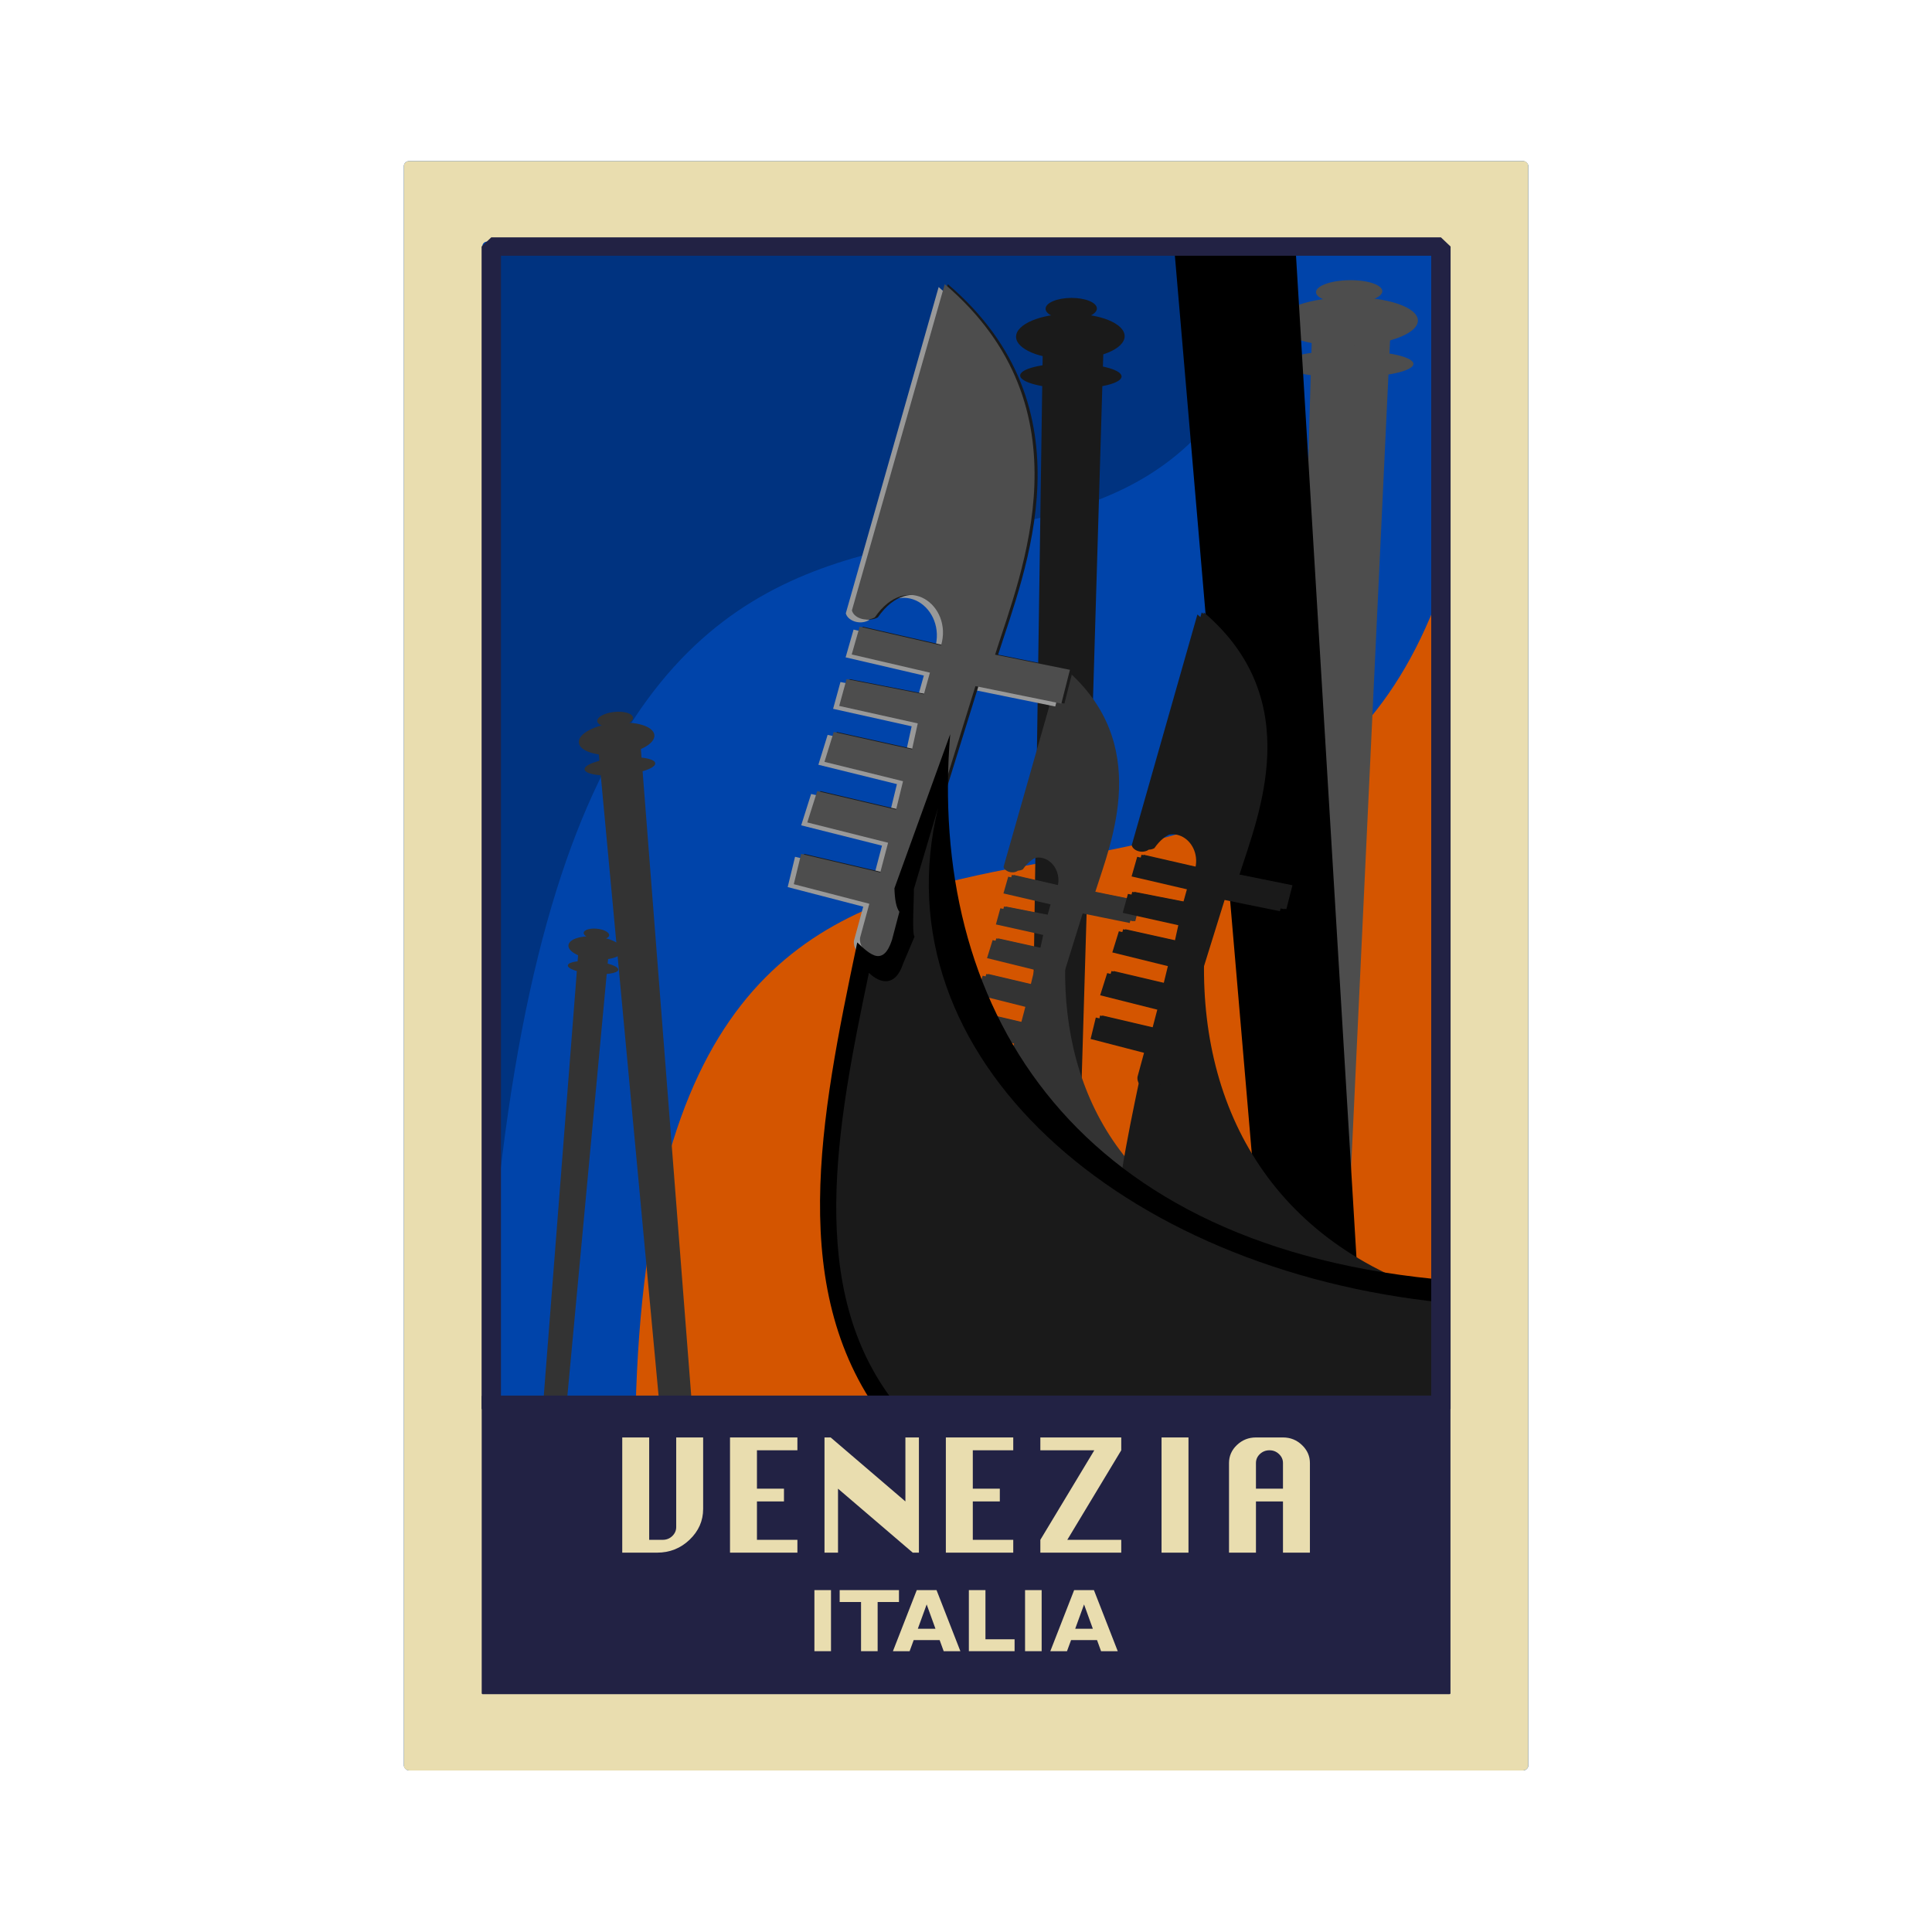 <svg:svg xmlns:dc="http://purl.org/dc/elements/1.1/" xmlns:ns1="http://sodipodi.sourceforge.net/DTD/sodipodi-0.dtd" xmlns:ns2="http://www.inkscape.org/namespaces/inkscape" xmlns:ns4="http://creativecommons.org/ns#" xmlns:rdf="http://www.w3.org/1999/02/22-rdf-syntax-ns#" xmlns:svg="http://www.w3.org/2000/svg" height="1243.81" id="svg2" version="1.1" viewBox="-249.858 -95.724 1243.81 1243.81" width="1243.81" ns1:docname="venezia.svg" ns2:version="0.48+devel r9772">
  <svg:defs id="defs4" />
  <ns1:namedview bordercolor="#666666" borderopacity="1.0" id="base" pagecolor="#ffffff" showgrid="false" ns2:current-layer="layer1" ns2:cx="423.44155" ns2:cy="498.62402" ns2:document-units="px" ns2:pageopacity="0.0" ns2:pageshadow="2" ns2:window-height="851" ns2:window-maximized="1" ns2:window-width="1440" ns2:window-x="0" ns2:window-y="1" ns2:zoom="0.46765869" />
  <svg:g id="layer1" ns2:groupmode="layer" ns2:label="Layer 1">
    <svg:g id="g4345" transform="matrix(0.947,0,0,0.899,21.394,57.754)">
      <svg:g id="g4265">
        <svg:rect height="1152.55" id="rect4121" ry="3.667" style="fill:#0044aa;fill-opacity:1;fill-rule:nonzero;stroke:none" width="764.47" x="-11.895" y="-55.391" />
        <svg:path d="m 145.405,853.499 549.546,4.277 0,-611.557 C 573.535,616.728 152.887,233.296 145.405,853.499 z" id="path4254" style="fill:#d45500;stroke:none" ns1:nodetypes="cccc" ns2:connector-curvature="0" />
        <svg:path d="m -8.219,-55.406 c -2.032,0 -3.688,1.656 -3.688,3.688 l 0,1145.219 c 0,2.032 1.656,3.656 3.688,3.656 l 757.125,0 c 2.032,0 3.656,-1.625 3.656,-3.656 l 0,-1145.219 c 0,-2.032 -1.625,-3.688 -3.656,-3.688 l -757.125,0 z m 53,57.688 648.969,0 c 1.825,0 3.281,1.457 3.281,3.281 l 0,1028.5 c 0,1.825 -1.457,3.281 -3.281,3.281 l -648.969,0 c -1.825,0 -3.281,-1.457 -3.281,-3.281 l 0,-1028.5 c 0,-1.825 1.457,-3.281 3.281,-3.281 z" id="rect4256" style="fill:#e9ddaf;fill-opacity:1;fill-rule:nonzero;stroke:none" ns2:connector-curvature="0" />
        <svg:path d="M 49.181,8.866 51.319,690.988 C 124.688,-44.202 499.452,406.772 590.174,6.728 z" id="path4252" style="fill:#003380;stroke:none" ns1:nodetypes="cccc" ns2:connector-curvature="0" />
        <svg:g id="g4209" transform="translate(-1.635,-9.836)">
          <svg:g id="g4097" style="fill:#4d4d4d" transform="matrix(1.904,0.144,-0.212,1.584,937.23,-563.129)">
            <svg:path d="m -86.943,869.374 -39.804,-449.739 27.619,-3.331 33.305,450.572 z" id="path4099" style="fill:#4d4d4d;stroke:none" ns2:connector-curvature="0" />
            <svg:path d="m -278.589,486.522 c 0,5.167 -10.394,9.356 -23.216,9.356 -12.822,0 -23.216,-4.189 -23.216,-9.356 0,-5.167 10.394,-9.356 23.216,-9.356 12.743,0 23.104,4.139 23.215,9.274" id="path4101" style="fill:#4d4d4d;fill-opacity:1;fill-rule:nonzero;stroke:none" transform="matrix(0.997,-0.098,0.119,0.641,130.181,87.329)" ns1:cx="-301.80441" ns1:cy="486.52222" ns1:end="6.2745164" ns1:open="true" ns1:rx="23.215725" ns1:ry="9.3555908" ns1:start="0" ns1:type="arc" />
            <svg:path d="m -278.589,486.522 c 0,5.167 -10.394,9.356 -23.216,9.356 -12.822,0 -23.216,-4.189 -23.216,-9.356 0,-5.167 10.394,-9.356 23.216,-9.356 12.743,0 23.104,4.139 23.215,9.274" id="path4103" style="fill:#4d4d4d;fill-opacity:1;fill-rule:nonzero;stroke:none" transform="matrix(1.067,-0.112,0.102,1.169,157.402,-192.763)" ns1:cx="-301.80441" ns1:cy="486.52222" ns1:end="6.2745164" ns1:open="true" ns1:rx="23.215725" ns1:ry="9.3555908" ns1:start="0" ns1:type="arc" />
            <svg:path d="m -278.589,486.522 c 0,5.167 -10.394,9.356 -23.216,9.356 -12.822,0 -23.216,-4.189 -23.216,-9.356 0,-5.167 10.394,-9.356 23.216,-9.356 12.743,0 23.104,4.139 23.215,9.274" id="path4105" style="fill:#4d4d4d;fill-opacity:1;fill-rule:nonzero;stroke:none" transform="matrix(0.504,-0.053,0.048,0.552,12.789,111.802)" ns1:cx="-301.80441" ns1:cy="486.52222" ns1:end="6.2745164" ns1:open="true" ns1:rx="23.215725" ns1:ry="9.3555908" ns1:start="0" ns1:type="arc" />
          </svg:g>
          <svg:g id="g4087" style="fill:#1a1a1a" transform="matrix(1.474,0.151,-0.151,1.474,674.241,-506.591)">
            <svg:path d="m -86.943,869.374 -39.804,-449.739 27.619,-3.331 33.305,450.572 z" id="path4089" style="fill:#1a1a1a;stroke:none" ns2:connector-curvature="0" />
            <svg:path d="m -278.589,486.522 c 0,5.167 -10.394,9.356 -23.216,9.356 -12.822,0 -23.216,-4.189 -23.216,-9.356 0,-5.167 10.394,-9.356 23.216,-9.356 12.743,0 23.104,4.139 23.215,9.274" id="path4091" style="fill:#1a1a1a;fill-opacity:1;fill-rule:nonzero;stroke:none" transform="matrix(0.997,-0.098,0.119,0.641,130.181,87.329)" ns1:cx="-301.80441" ns1:cy="486.52222" ns1:end="6.2745164" ns1:open="true" ns1:rx="23.215725" ns1:ry="9.3555908" ns1:start="0" ns1:type="arc" />
            <svg:path d="m -278.589,486.522 c 0,5.167 -10.394,9.356 -23.216,9.356 -12.822,0 -23.216,-4.189 -23.216,-9.356 0,-5.167 10.394,-9.356 23.216,-9.356 12.743,0 23.104,4.139 23.215,9.274" id="path4093" style="fill:#1a1a1a;fill-opacity:1;fill-rule:nonzero;stroke:none" transform="matrix(1.067,-0.112,0.102,1.169,157.402,-192.763)" ns1:cx="-301.80441" ns1:cy="486.52222" ns1:end="6.2745164" ns1:open="true" ns1:rx="23.215725" ns1:ry="9.3555908" ns1:start="0" ns1:type="arc" />
            <svg:path d="m -278.589,486.522 c 0,5.167 -10.394,9.356 -23.216,9.356 -12.822,0 -23.216,-4.189 -23.216,-9.356 0,-5.167 10.394,-9.356 23.216,-9.356 12.743,0 23.104,4.139 23.215,9.274" id="path4095" style="fill:#1a1a1a;fill-opacity:1;fill-rule:nonzero;stroke:none" transform="matrix(0.504,-0.053,0.048,0.552,12.789,111.802)" ns1:cx="-301.80441" ns1:cy="486.52222" ns1:end="6.2745164" ns1:open="true" ns1:rx="23.215725" ns1:ry="9.3555908" ns1:start="0" ns1:type="arc" />
          </svg:g>
          <svg:g id="g4030" style="fill:#333333" transform="matrix(0.883,0,0,0.883,-34.32,31.822)">
            <svg:path d="m 532.042,325.414 c 67.597,60.7 35.47,140.748 23.338,181.012 l 34.722,7.4 -3.985,16.507 -39.845,-8.538 -38.138,129.213 c -7.109,6.118 -16.151,0.749 -15.369,-6.261 l 4.297,-16.619 -35.035,-9.566 3.415,-14.8 36.687,9.063 3.627,-14.509 -37.468,-9.923 4.609,-15.324 36.576,9.063 3.214,-13.873 -36.43,-9.465 4.297,-14.599 36.319,8.493 2.645,-12.679 -36.43,-8.538 3.415,-13.092 35.861,7.4 2.801,-10.569 -36.274,-8.885 3.683,-13.571 37.759,9.118 c 5.487,-19.283 -15.661,-36.689 -30.738,-13.661 -4.181,2.473 -9.825,0.159 -10.614,-3.415 z" id="path4032" style="fill:#333333;stroke:none" ns1:nodetypes="cccccccccccccccccccccccccccccc" ns2:connector-curvature="0" />
            <svg:path d="m 536.286,323.999 c 67.597,60.7 35.47,140.748 23.338,181.012 l 34.722,7.4 -3.985,16.507 -39.845,-8.538 -38.138,129.213 c -7.109,6.118 -16.151,0.749 -15.369,-6.261 l 4.297,-16.619 -35.035,-9.566 3.415,-14.8 36.687,9.063 3.627,-14.509 -37.468,-9.923 4.609,-15.324 36.576,9.063 3.214,-13.873 -36.43,-9.465 4.297,-14.599 36.319,8.493 2.645,-12.679 -36.43,-8.538 3.415,-13.092 35.861,7.4 2.801,-10.569 -36.274,-8.885 3.683,-13.571 37.759,9.118 c 5.487,-19.283 -15.661,-36.689 -30.738,-13.661 -4.181,2.473 -9.825,0.159 -10.614,-3.415 z" id="path4034" style="fill:#333333;stroke:none" ns1:nodetypes="cccccccccccccccccccccccccccccc" ns2:connector-curvature="0" />
            <svg:path d="m 534.871,323.999 c 67.597,60.7 35.47,140.748 23.338,181.012 l 34.722,7.4 -3.985,16.507 -39.845,-8.538 -38.138,129.213 c -7.109,6.118 -16.151,0.749 -15.369,-6.261 l 4.297,-16.619 -35.035,-9.566 3.415,-14.8 36.687,9.063 3.627,-14.509 -37.468,-9.923 4.609,-15.324 36.576,9.063 3.214,-13.873 -36.43,-9.465 4.297,-14.599 36.319,8.493 2.645,-12.679 -36.43,-8.538 3.415,-13.092 35.861,7.4 2.801,-10.569 -36.274,-8.885 3.683,-13.571 37.759,9.118 c 5.487,-19.283 -15.661,-36.689 -30.738,-13.661 -4.181,2.473 -9.825,0.159 -10.614,-3.415 z" id="path4036" style="fill:#333333;stroke:none" ns1:nodetypes="cccccccccccccccccccccccccccccc" ns2:connector-curvature="0" />
            <svg:path d="m 537.406,543.844 -25.875,75.312 c 0.145,5.386 0.826,9.438 2.312,11.469 l -3.469,13.812 c -4.066,12.939 -10.057,7.272 -16.094,1.156 -17.153,85.953 -33.447,171.611 13.812,235.094 l 178.375,9.312 0,-96.5 C 572.347,753.107 528.825,653.027 537.406,543.844 z" id="path4038" style="fill:#333333;stroke:none" ns2:connector-curvature="0" />
            <svg:path d="m 531.812,579.75 -11.281,39.781 c 0.127,4.726 -0.992,21.468 0.312,23.25 l -5.312,13.25 c -3.568,11.354 -10.546,9.804 -15.844,4.438 -15.052,75.425 -29.347,154.574 12.125,210.281 l 170.094,8.938 0,-77.656 C 577.264,763.409 509.204,677.381 531.812,579.75 z" id="path4040" style="fill:#333333;stroke:none" ns2:connector-curvature="0" />
          </svg:g>
          <svg:path d="M 579.36,827.054 513.697,19.547 595.727,12.913 642.084,822.069 z" id="path4109" style="fill:#000000;stroke:none" ns2:connector-curvature="0" />
          <svg:g id="g4023" style="fill:#1a1a1a" transform="matrix(1.037,0,0,1.037,-22.502,-58.303)">
            <svg:path d="m 532.042,325.414 c 67.597,60.7 35.47,140.748 23.338,181.012 l 34.722,7.4 -3.985,16.507 -39.845,-8.538 -38.138,129.213 c -7.109,6.118 -16.151,0.749 -15.369,-6.261 l 4.297,-16.619 -35.035,-9.566 3.415,-14.8 36.687,9.063 3.627,-14.509 -37.468,-9.923 4.609,-15.324 36.576,9.063 3.214,-13.873 -36.43,-9.465 4.297,-14.599 36.319,8.493 2.645,-12.679 -36.43,-8.538 3.415,-13.092 35.861,7.4 2.801,-10.569 -36.274,-8.885 3.683,-13.571 37.759,9.118 c 5.487,-19.283 -15.661,-36.689 -30.738,-13.661 -4.181,2.473 -9.825,0.159 -10.614,-3.415 z" id="path3996" style="fill:#1a1a1a;stroke:none" ns1:nodetypes="cccccccccccccccccccccccccccccc" ns2:connector-curvature="0" />
            <svg:path d="m 536.286,323.999 c 67.597,60.7 35.47,140.748 23.338,181.012 l 34.722,7.4 -3.985,16.507 -39.845,-8.538 -38.138,129.213 c -7.109,6.118 -16.151,0.749 -15.369,-6.261 l 4.297,-16.619 -35.035,-9.566 3.415,-14.8 36.687,9.063 3.627,-14.509 -37.468,-9.923 4.609,-15.324 36.576,9.063 3.214,-13.873 -36.43,-9.465 4.297,-14.599 36.319,8.493 2.645,-12.679 -36.43,-8.538 3.415,-13.092 35.861,7.4 2.801,-10.569 -36.274,-8.885 3.683,-13.571 37.759,9.118 c 5.487,-19.283 -15.661,-36.689 -30.738,-13.661 -4.181,2.473 -9.825,0.159 -10.614,-3.415 z" id="path3998" style="fill:#1a1a1a;stroke:none" ns1:nodetypes="cccccccccccccccccccccccccccccc" ns2:connector-curvature="0" />
            <svg:path d="m 534.871,323.999 c 67.597,60.7 35.47,140.748 23.338,181.012 l 34.722,7.4 -3.985,16.507 -39.845,-8.538 -38.138,129.213 c -7.109,6.118 -16.151,0.749 -15.369,-6.261 l 4.297,-16.619 -35.035,-9.566 3.415,-14.8 36.687,9.063 3.627,-14.509 -37.468,-9.923 4.609,-15.324 36.576,9.063 3.214,-13.873 -36.43,-9.465 4.297,-14.599 36.319,8.493 2.645,-12.679 -36.43,-8.538 3.415,-13.092 35.861,7.4 2.801,-10.569 -36.274,-8.885 3.683,-13.571 37.759,9.118 c 5.487,-19.283 -15.661,-36.689 -30.738,-13.661 -4.181,2.473 -9.825,0.159 -10.614,-3.415 z" id="path4000" style="fill:#1a1a1a;stroke:none" ns1:nodetypes="cccccccccccccccccccccccccccccc" ns2:connector-curvature="0" />
            <svg:path d="m 537.406,543.844 -25.875,75.312 c 0.145,5.386 0.826,9.438 2.312,11.469 l -3.469,13.812 c -4.066,12.939 -10.057,7.272 -16.094,1.156 -17.153,85.953 -33.447,171.611 13.812,235.094 l 178.375,9.312 0,-96.5 C 572.347,753.107 528.825,653.027 537.406,543.844 z" id="path4002" style="fill:#1a1a1a;stroke:none" ns2:connector-curvature="0" />
            <svg:path d="m 531.812,579.75 -11.281,39.781 c 0.127,4.726 -0.992,21.468 0.312,23.25 l -5.312,13.25 c -3.568,11.354 -10.546,9.804 -15.844,4.438 -15.052,75.425 -29.347,154.574 12.125,210.281 l 170.094,8.938 0,-77.656 C 577.264,763.409 509.204,677.381 531.812,579.75 z" id="path4004" style="fill:#1a1a1a;stroke:none" ns2:connector-curvature="0" />
          </svg:g>
          <svg:g id="g3941" transform="matrix(1.037,0,0,1.037,-20.502,-58.303)">
            <svg:path d="m 360.483,99.305 c 95.549,85.8 50.138,198.949 32.989,255.862 l 49.08,10.46 -5.632,23.333 -56.322,-12.069 -53.908,182.644 c -10.049,8.648 -22.83,1.059 -21.724,-8.851 l 6.074,-23.491 -49.522,-13.521 4.828,-20.92 51.857,12.81 5.127,-20.508 -52.961,-14.026 6.515,-21.661 51.7,12.81 4.543,-19.61 -51.494,-13.379 6.074,-20.635 51.337,12.005 3.739,-17.922 -51.494,-12.069 4.828,-18.506 50.69,10.46 3.959,-14.939 -51.273,-12.559 5.206,-19.183 53.373,12.889 c 7.756,-27.256 -22.136,-51.861 -43.448,-19.31 -5.91,3.495 -13.887,0.225 -15.003,-4.828 z" id="path3159" style="fill:#999999;stroke:none" ns1:nodetypes="cccccccccccccccccccccccccccccc" ns2:connector-curvature="0" />
            <svg:path d="m 366.483,97.305 c 95.549,85.8 50.138,198.949 32.989,255.862 l 49.08,10.46 -5.632,23.333 -56.322,-12.069 -53.908,182.644 c -10.049,8.648 -22.83,1.059 -21.724,-8.851 l 6.074,-23.491 -49.522,-13.521 4.828,-20.92 51.857,12.81 5.127,-20.508 -52.961,-14.026 6.515,-21.661 51.7,12.81 4.543,-19.61 -51.494,-13.379 6.074,-20.635 51.337,12.005 3.739,-17.922 -51.494,-12.069 4.828,-18.506 50.69,10.46 3.959,-14.939 -51.273,-12.559 5.206,-19.183 53.373,12.889 c 7.756,-27.256 -22.136,-51.861 -43.448,-19.31 -5.91,3.495 -13.887,0.225 -15.003,-4.828 z" id="path3161" style="fill:#1a1a1a;stroke:none" ns1:nodetypes="cccccccccccccccccccccccccccccc" ns2:connector-curvature="0" />
            <svg:path d="m 364.483,97.305 c 95.549,85.8 50.138,198.949 32.989,255.862 l 49.08,10.46 -5.632,23.333 -56.322,-12.069 -53.908,182.644 c -10.049,8.648 -22.83,1.059 -21.724,-8.851 l 6.074,-23.491 -49.522,-13.521 4.828,-20.92 51.857,12.81 5.127,-20.508 -52.961,-14.026 6.515,-21.661 51.7,12.81 4.543,-19.61 -51.494,-13.379 6.074,-20.635 51.337,12.005 3.739,-17.922 -51.494,-12.069 4.828,-18.506 50.69,10.46 3.959,-14.939 -51.273,-12.559 5.206,-19.183 53.373,12.889 c 7.756,-27.256 -22.136,-51.861 -43.448,-19.31 -5.91,3.495 -13.887,0.225 -15.003,-4.828 z" id="path3134" style="fill:#4d4d4d;stroke:none" ns1:nodetypes="cccccccccccccccccccccccccccccc" ns2:connector-curvature="0" />
            <svg:path d="m 368.058,408.057 c -14.5,184.487 76.218,350.621 316.871,376.183 l 0,118.624 -358.308,-18.687 c -66.802,-89.734 -43.746,-210.814 -19.5,-332.309 8.534,8.645 17.002,16.665 22.75,-1.625 l 4.875,-19.5 c -2.102,-2.871 -3.045,-8.637 -3.25,-16.25 z" id="path3155" style="fill:#000000;stroke:none" ns1:nodetypes="ccccccccc" ns2:connector-curvature="0" />
            <svg:path d="m 360.155,458.824 c -39.94,172.475 120.325,319.357 331.503,341.788 l -0.912,88.375 L 331.875,870.164 C 273.255,791.42 293.487,679.513 314.764,572.899 c 7.488,7.586 17.344,9.775 22.388,-6.275 l 7.51,-18.728 c -1.844,-2.519 -0.248,-26.167 -0.427,-32.847 z" id="path3157" style="fill:#1a1a1a;stroke:none" ns1:nodetypes="ccccccccc" ns2:connector-curvature="0" />
          </svg:g>
          <svg:g id="g4071" transform="matrix(1.037,0,0,1.037,253.634,-56.736)">
            <svg:path d="m -86.943,869.374 -39.804,-449.739 27.619,-3.331 33.305,450.572 z" id="path4042" style="fill:#333333;stroke:none" ns2:connector-curvature="0" />
            <svg:path d="m -278.589,486.522 c 0,5.167 -10.394,9.356 -23.216,9.356 -12.822,0 -23.216,-4.189 -23.216,-9.356 0,-5.167 10.394,-9.356 23.216,-9.356 12.743,0 23.104,4.139 23.215,9.274" id="path4055" style="fill:#333333;fill-opacity:1;fill-rule:nonzero;stroke:none" transform="matrix(0.997,-0.098,0.119,0.641,130.181,87.329)" ns1:cx="-301.80441" ns1:cy="486.52222" ns1:end="6.2745164" ns1:open="true" ns1:rx="23.215725" ns1:ry="9.3555908" ns1:start="0" ns1:type="arc" />
            <svg:path d="m -278.589,486.522 c 0,5.167 -10.394,9.356 -23.216,9.356 -12.822,0 -23.216,-4.189 -23.216,-9.356 0,-5.167 10.394,-9.356 23.216,-9.356 12.743,0 23.104,4.139 23.215,9.274" id="path4057" style="fill:#333333;fill-opacity:1;fill-rule:nonzero;stroke:none" transform="matrix(1.067,-0.112,0.102,1.169,157.402,-192.763)" ns1:cx="-301.80441" ns1:cy="486.52222" ns1:end="6.2745164" ns1:open="true" ns1:rx="23.215725" ns1:ry="9.3555908" ns1:start="0" ns1:type="arc" />
            <svg:path d="m -278.589,486.522 c 0,5.167 -10.394,9.356 -23.216,9.356 -12.822,0 -23.216,-4.189 -23.216,-9.356 0,-5.167 10.394,-9.356 23.216,-9.356 12.743,0 23.104,4.139 23.215,9.274" id="path4059" style="fill:#333333;fill-opacity:1;fill-rule:nonzero;stroke:none" transform="matrix(0.504,-0.053,0.048,0.552,12.789,111.802)" ns1:cx="-301.80441" ns1:cy="486.52222" ns1:end="6.2745164" ns1:open="true" ns1:rx="23.215725" ns1:ry="9.3555908" ns1:start="0" ns1:type="arc" />
          </svg:g>
          <svg:g id="g4077" style="fill:#333333" transform="matrix(-0.74,0,0,0.74,34.873,214.708)">
            <svg:path d="m -86.943,869.374 -39.804,-449.739 27.619,-3.331 33.305,450.572 z" id="path4079" style="fill:#333333;stroke:none" ns2:connector-curvature="0" />
            <svg:path d="m -278.589,486.522 c 0,5.167 -10.394,9.356 -23.216,9.356 -12.822,0 -23.216,-4.189 -23.216,-9.356 0,-5.167 10.394,-9.356 23.216,-9.356 12.743,0 23.104,4.139 23.215,9.274" id="path4081" style="fill:#333333;fill-opacity:1;fill-rule:nonzero;stroke:none" transform="matrix(0.997,-0.098,0.119,0.641,130.181,87.329)" ns1:cx="-301.80441" ns1:cy="486.52222" ns1:end="6.2745164" ns1:open="true" ns1:rx="23.215725" ns1:ry="9.3555908" ns1:start="0" ns1:type="arc" />
            <svg:path d="m -278.589,486.522 c 0,5.167 -10.394,9.356 -23.216,9.356 -12.822,0 -23.216,-4.189 -23.216,-9.356 0,-5.167 10.394,-9.356 23.216,-9.356 12.743,0 23.104,4.139 23.215,9.274" id="path4083" style="fill:#333333;fill-opacity:1;fill-rule:nonzero;stroke:none" transform="matrix(1.067,-0.112,0.102,1.169,157.402,-192.763)" ns1:cx="-301.80441" ns1:cy="486.52222" ns1:end="6.2745164" ns1:open="true" ns1:rx="23.215725" ns1:ry="9.3555908" ns1:start="0" ns1:type="arc" />
            <svg:path d="m -278.589,486.522 c 0,5.167 -10.394,9.356 -23.216,9.356 -12.822,0 -23.216,-4.189 -23.216,-9.356 0,-5.167 10.394,-9.356 23.216,-9.356 12.743,0 23.104,4.139 23.215,9.274" id="path4085" style="fill:#333333;fill-opacity:1;fill-rule:nonzero;stroke:none" transform="matrix(0.504,-0.053,0.048,0.552,12.789,111.802)" ns1:cx="-301.80441" ns1:cy="486.52222" ns1:end="6.2745164" ns1:open="true" ns1:rx="23.215725" ns1:ry="9.3555908" ns1:start="0" ns1:type="arc" />
          </svg:g>
          <svg:rect height="213.831" id="rect4123" ry="0.68" style="fill:#222244;fill-opacity:1;fill-rule:nonzero;stroke:none" width="658.6" x="42.675" y="838.531" />
          <svg:rect height="832.323" id="rect4168" ry="0" style="fill:none;stroke:#222244;stroke-width:13.17;stroke-linecap:butt;stroke-linejoin:miter;stroke-miterlimit:0;stroke-opacity:1;stroke-dasharray:none" width="645.576" x="49.187" y="15.663" />
        </svg:g>
      </svg:g>
      <svg:g id="text4261" style="font-size:110px;font-style:normal;font-variant:normal;font-weight:bold;font-stretch:normal;text-align:start;line-height:125%;letter-spacing:0px;word-spacing:0px;writing-mode:lr-tb;text-anchor:start;fill:#e9ddaf;fill-opacity:1;stroke:none;font-family:Chicago;-inkscape-font-specification:Chicago Bold">
        <svg:path d="m 173.269,858.67 18.315,0 0,51.187 c -7e-5,8.522 -3.079,15.881 -9.238,22.075 -6.123,6.159 -13.481,9.238 -22.075,9.238 l -23.687,0 0,-82.5 18.315,0 0,73.315 9.185,0 c 2.542,10e-6 4.709,-0.895 6.499,-2.686 1.79,-1.826 2.686,-3.975 2.686,-6.445 l 0,-64.185" id="path4318" ns2:connector-curvature="0" />
        <svg:path d="m 209.846,941.17 0,-82.5 45.815,0 0,9.185 -27.5,0 0,27.5 18.369,0 0,9.131 -18.369,0 0,27.5 27.5,0 0,9.185 -45.815,0" id="path4320" ns2:connector-curvature="0" />
        <svg:path d="m 274.084,941.17 0,-82.5 4.189,0 50.811,45.815 0,-45.815 9.185,0 0,82.5 -4.189,0 -50.811,-45.815 0,45.815 -9.185,0" id="path4322" ns2:connector-curvature="0" />
        <svg:path d="m 356.584,941.17 0,-82.5 45.815,0 0,9.185 -27.5,0 0,27.5 18.369,0 0,9.131 -18.369,0 0,27.5 27.5,0 0,9.185 -45.815,0" id="path4324" ns2:connector-curvature="0" />
        <svg:path d="m 420.823,858.67 55,0 0,9.185 -36.685,64.131 36.685,0 0,9.185 -55,0 0,-9.185 36.685,-64.131 -36.685,0 0,-9.185" id="path4326" ns2:connector-curvature="0" />
        <svg:path d="m 503.215,941.17 0,-82.5 18.315,0 0,82.5 -18.315,0" id="path4328" ns2:connector-curvature="0" />
        <svg:path d="m 549.084,941.17 0,-64.185 c -10e-6,-5.013 1.79,-9.31 5.371,-12.891 3.617,-3.616 7.931,-5.425 12.944,-5.425 l 18.369,0 c 5.013,9e-5 9.31,1.808 12.891,5.425 3.616,3.617 5.425,7.913 5.425,12.891 l 0,64.185 -18.315,0 0,-36.685 -18.369,0 0,36.685 -18.315,0 m 18.315,-45.815 18.369,0 0,-18.369 c -5e-5,-2.506 -0.913,-4.655 -2.739,-6.445 -1.79,-1.79 -3.939,-2.685 -6.445,-2.686 -2.507,8e-5 -4.673,0.895 -6.499,2.686 -1.79,1.79 -2.686,3.939 -2.686,6.445 l 0,18.369" id="path4330" ns2:connector-curvature="0" />
      </svg:g>
      <svg:g id="text4313" style="font-size:60px;font-style:normal;font-variant:normal;font-weight:bold;font-stretch:normal;text-align:start;line-height:125%;letter-spacing:0px;word-spacing:0px;writing-mode:lr-tb;text-anchor:start;fill:#e9ddaf;fill-opacity:1;stroke:none;font-family:Sans;-inkscape-font-specification:Sans Bold">
        <svg:path d="m 267.224,967.994 11.279,0 0,43.74 -11.279,0 0,-43.74" id="path4333" ns2:connector-curvature="0" />
        <svg:path d="m 284.392,967.994 40.312,0 0,8.525 -14.502,0 0,35.215 -11.279,0 0,-35.215 -14.531,0 0,-8.525" id="path4335" ns2:connector-curvature="0" />
        <svg:path d="m 352.361,1003.766 -17.637,0 -2.783,7.969 -11.338,0 16.201,-43.74 13.447,0 16.201,43.74 -11.338,0 -2.754,-7.969 m -14.824,-8.115 11.982,0 -5.977,-17.402 -6.006,17.402" id="path4337" ns2:connector-curvature="0" />
        <svg:path d="m 372.224,967.994 11.279,0 0,35.215 19.805,0 0,8.525 -31.084,0 0,-43.74" id="path4339" ns2:connector-curvature="0" />
        <svg:path d="m 410.427,967.994 11.279,0 0,43.74 -11.279,0 0,-43.74" id="path4341" ns2:connector-curvature="0" />
        <svg:path d="m 459.353,1003.766 -17.637,0 -2.783,7.969 -11.338,0 16.201,-43.74 13.447,0 16.201,43.74 -11.338,0 -2.754,-7.969 m -14.824,-8.115 11.982,0 -5.977,-17.402 -6.006,17.402" id="path4343" ns2:connector-curvature="0" />
      </svg:g>
    </svg:g>
  </svg:g>
</svg:svg>